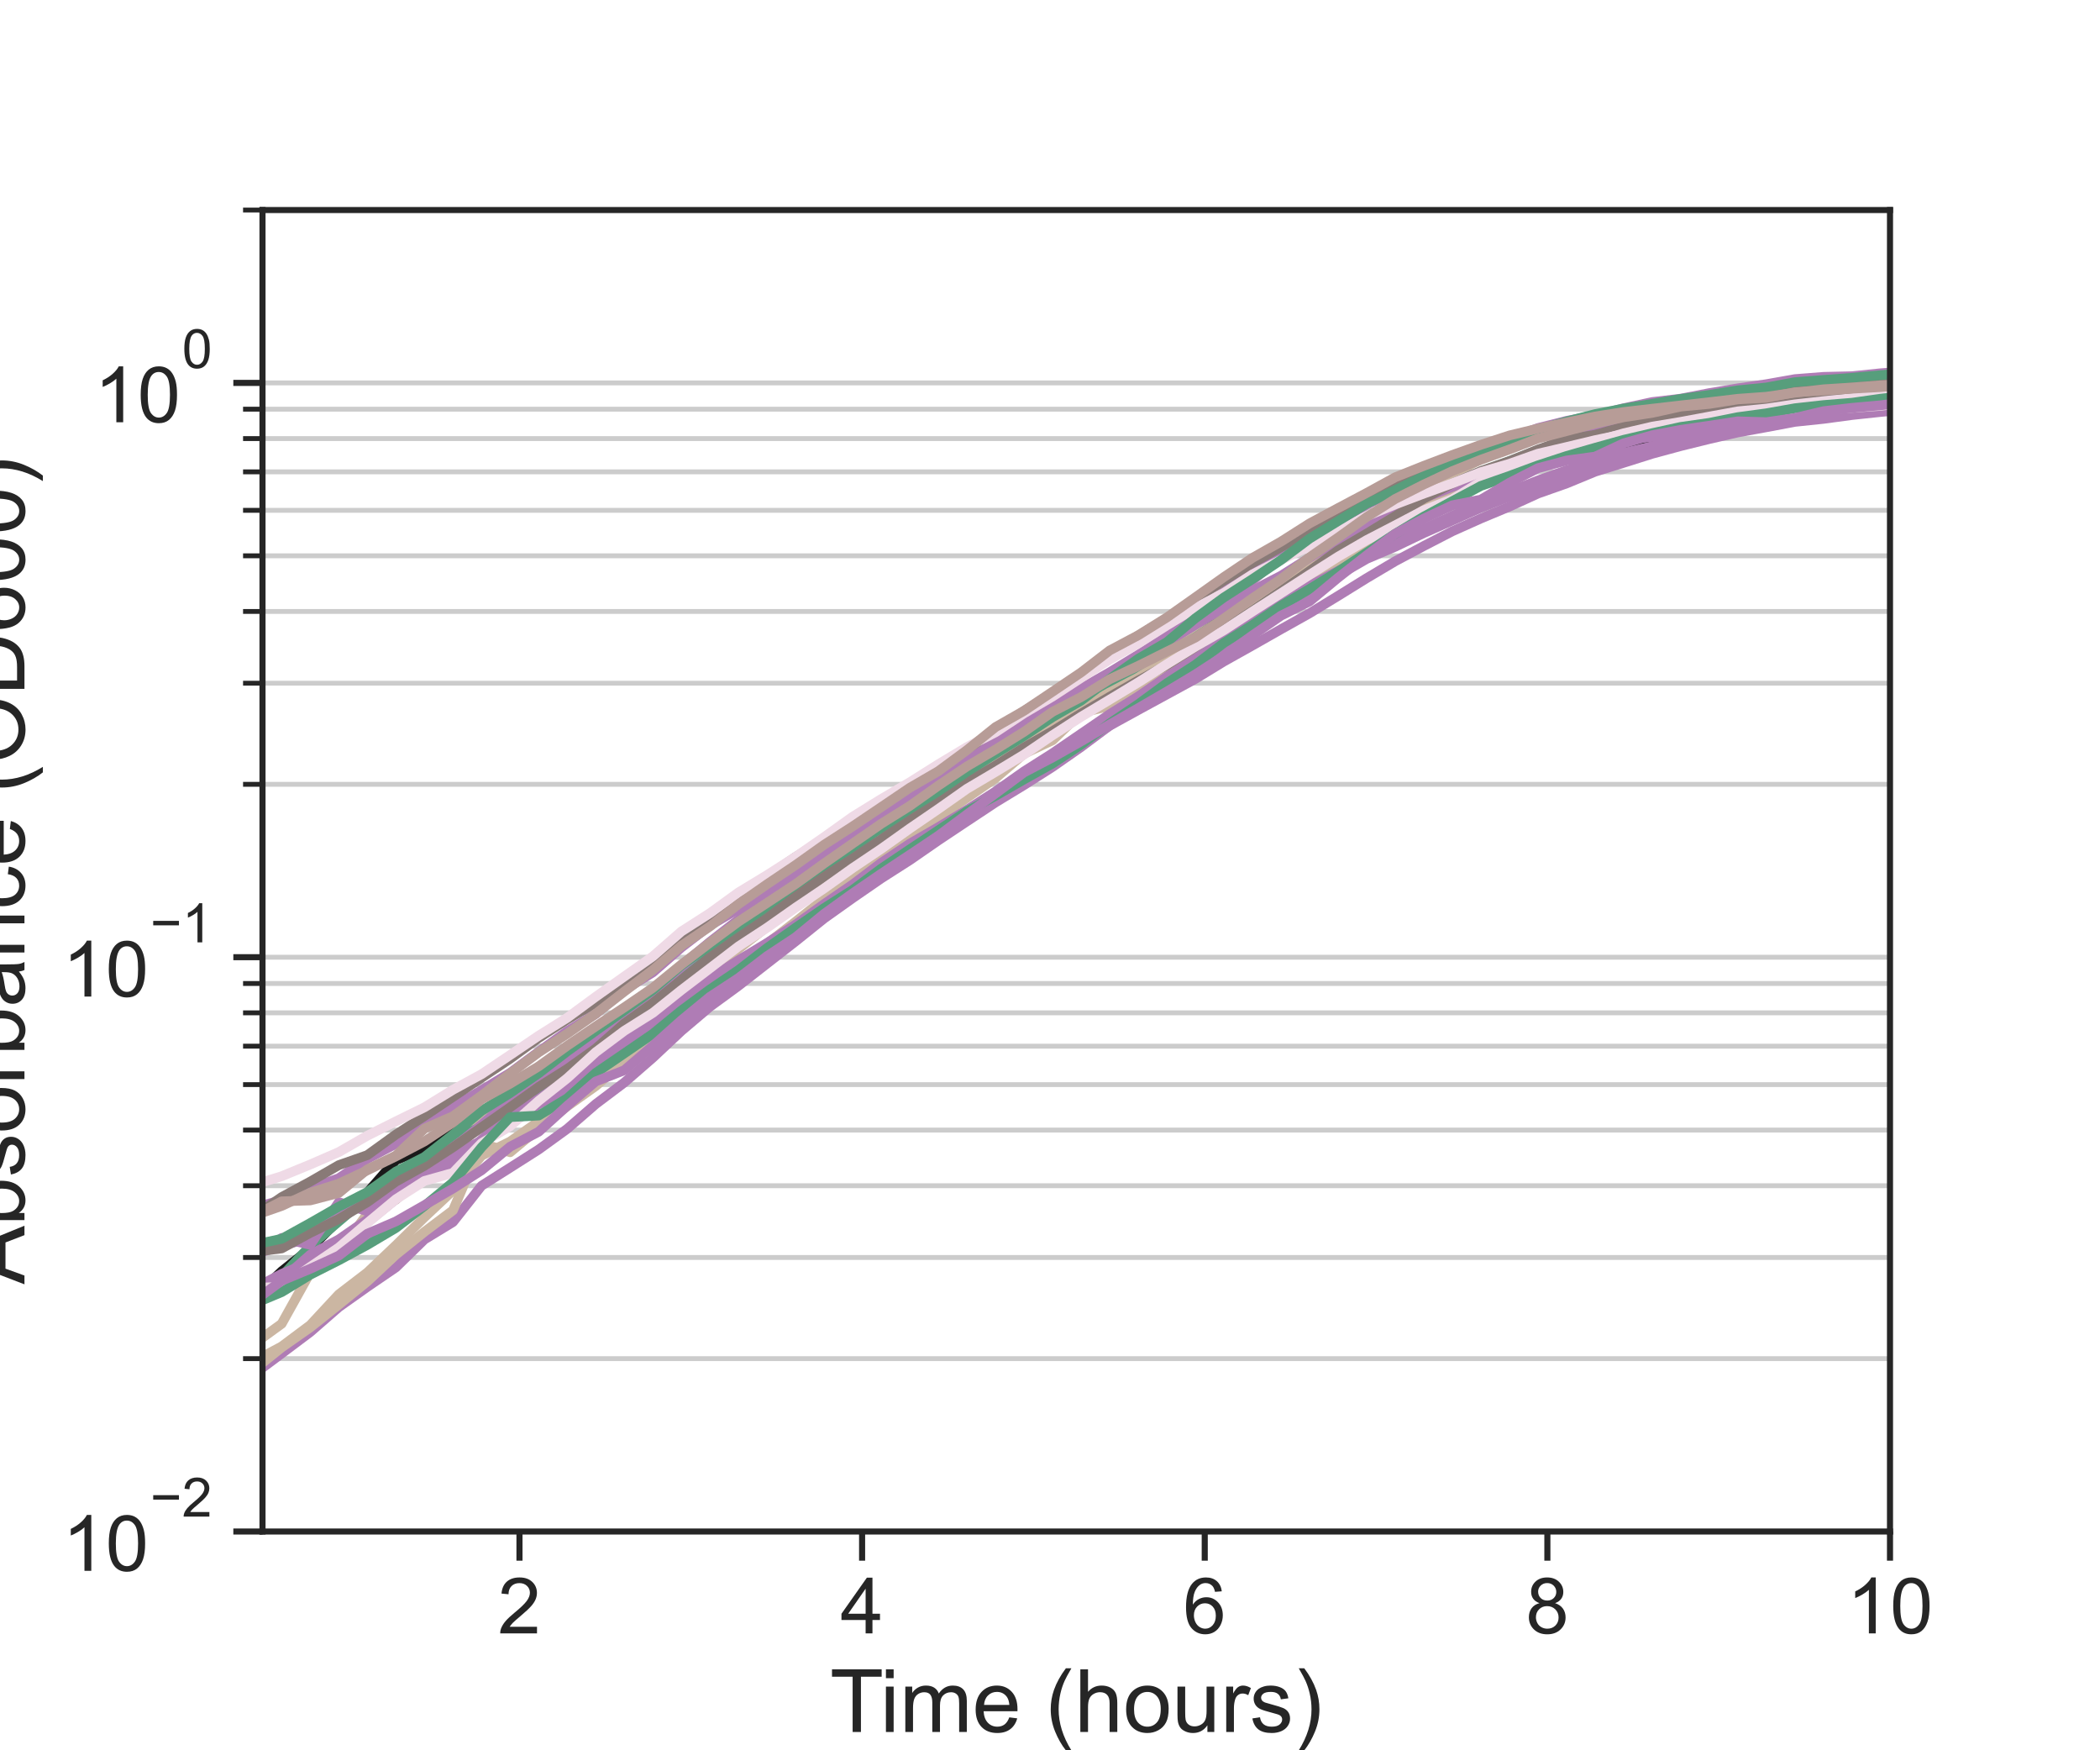 <?xml version="1.0" encoding="utf-8" standalone="no"?>
<!DOCTYPE svg PUBLIC "-//W3C//DTD SVG 1.1//EN"
  "http://www.w3.org/Graphics/SVG/1.1/DTD/svg11.dtd">
<!-- Created with matplotlib (https://matplotlib.org/) -->
<svg height="360pt" version="1.1" viewBox="0 0 432 360" width="432pt" xmlns="http://www.w3.org/2000/svg" xmlns:xlink="http://www.w3.org/1999/xlink">
 <defs>
  <style type="text/css">*{stroke-linecap:butt;stroke-linejoin:round;}</style>
 </defs>
 <g id="figure_1">
  <g id="patch_1">
   <path d="M 0 360 
L 432 360 
L 432 0 
L 0 0 
z
" style="fill:#ffffff;"/>
  </g>
  <g id="axes_1">
   <g id="patch_2">
    <path d="M 54 315 
L 388.8 315 
L 388.8 43.2 
L 54 43.2 
z
" style="fill:#ffffff;"/>
   </g>
   <g id="matplotlib.axis_1">
    <g id="xtick_1">
     <g id="line2d_1">
      <defs>
       <path d="M 0 0 
L 0 6 
" id="mc24ef5f3f5" style="stroke:#262626;stroke-width:1.25;"/>
      </defs>
      <g>
       <use style="fill:#262626;stroke:#262626;stroke-width:1.25;" x="106.863" xlink:href="#mc24ef5f3f5" y="315"/>
      </g>
     </g>
     <g id="text_1">
      <!-- 2 -->
      <g style="fill:#262626;" transform="translate(102.414 335.952)scale(0.16 -0.16)">
       <defs>
        <path d="M 50.344 8.453 
L 50.344 0 
L 3.031 0 
Q 2.938 3.172 4.047 6.109 
Q 5.859 10.938 9.828 15.625 
Q 13.812 20.312 21.344 26.469 
Q 33.016 36.031 37.109 41.625 
Q 41.219 47.219 41.219 52.203 
Q 41.219 57.422 37.469 61 
Q 33.734 64.594 27.734 64.594 
Q 21.391 64.594 17.578 60.781 
Q 13.766 56.984 13.719 50.25 
L 4.688 51.172 
Q 5.609 61.281 11.656 66.578 
Q 17.719 71.875 27.938 71.875 
Q 38.234 71.875 44.234 66.156 
Q 50.25 60.453 50.25 52 
Q 50.25 47.703 48.484 43.547 
Q 46.734 39.406 42.656 34.812 
Q 38.578 30.219 29.109 22.219 
Q 21.188 15.578 18.938 13.203 
Q 16.703 10.844 15.234 8.453 
z
" id="ArialMT-50"/>
       </defs>
       <use xlink:href="#ArialMT-50"/>
      </g>
     </g>
    </g>
    <g id="xtick_2">
     <g id="line2d_2">
      <g>
       <use style="fill:#262626;stroke:#262626;stroke-width:1.25;" x="177.347" xlink:href="#mc24ef5f3f5" y="315"/>
      </g>
     </g>
     <g id="text_2">
      <!-- 4 -->
      <g style="fill:#262626;" transform="translate(172.899 335.952)scale(0.16 -0.16)">
       <defs>
        <path d="M 32.328 0 
L 32.328 17.141 
L 1.266 17.141 
L 1.266 25.203 
L 33.938 71.578 
L 41.109 71.578 
L 41.109 25.203 
L 50.781 25.203 
L 50.781 17.141 
L 41.109 17.141 
L 41.109 0 
z
M 32.328 25.203 
L 32.328 57.469 
L 9.906 25.203 
z
" id="ArialMT-52"/>
       </defs>
       <use xlink:href="#ArialMT-52"/>
      </g>
     </g>
    </g>
    <g id="xtick_3">
     <g id="line2d_3">
      <g>
       <use style="fill:#262626;stroke:#262626;stroke-width:1.25;" x="247.832" xlink:href="#mc24ef5f3f5" y="315"/>
      </g>
     </g>
     <g id="text_3">
      <!-- 6 -->
      <g style="fill:#262626;" transform="translate(243.383 335.952)scale(0.16 -0.16)">
       <defs>
        <path d="M 49.75 54.047 
L 41.016 53.375 
Q 39.844 58.547 37.703 60.891 
Q 34.125 64.656 28.906 64.656 
Q 24.703 64.656 21.531 62.312 
Q 17.391 59.281 14.984 53.469 
Q 12.594 47.656 12.5 36.922 
Q 15.672 41.75 20.266 44.094 
Q 24.859 46.438 29.891 46.438 
Q 38.672 46.438 44.844 39.969 
Q 51.031 33.5 51.031 23.25 
Q 51.031 16.5 48.125 10.719 
Q 45.219 4.938 40.141 1.859 
Q 35.062 -1.219 28.609 -1.219 
Q 17.625 -1.219 10.688 6.859 
Q 3.766 14.938 3.766 33.5 
Q 3.766 54.25 11.422 63.672 
Q 18.109 71.875 29.438 71.875 
Q 37.891 71.875 43.281 67.141 
Q 48.688 62.406 49.75 54.047 
z
M 13.875 23.188 
Q 13.875 18.656 15.797 14.5 
Q 17.719 10.359 21.188 8.172 
Q 24.656 6 28.469 6 
Q 34.031 6 38.031 10.484 
Q 42.047 14.984 42.047 22.703 
Q 42.047 30.125 38.078 34.391 
Q 34.125 38.672 28.125 38.672 
Q 22.172 38.672 18.016 34.391 
Q 13.875 30.125 13.875 23.188 
z
" id="ArialMT-54"/>
       </defs>
       <use xlink:href="#ArialMT-54"/>
      </g>
     </g>
    </g>
    <g id="xtick_4">
     <g id="line2d_4">
      <g>
       <use style="fill:#262626;stroke:#262626;stroke-width:1.25;" x="318.316" xlink:href="#mc24ef5f3f5" y="315"/>
      </g>
     </g>
     <g id="text_4">
      <!-- 8 -->
      <g style="fill:#262626;" transform="translate(313.867 335.952)scale(0.16 -0.16)">
       <defs>
        <path d="M 17.672 38.812 
Q 12.203 40.828 9.562 44.531 
Q 6.938 48.25 6.938 53.422 
Q 6.938 61.234 12.547 66.547 
Q 18.172 71.875 27.484 71.875 
Q 36.859 71.875 42.578 66.422 
Q 48.297 60.984 48.297 53.172 
Q 48.297 48.188 45.672 44.5 
Q 43.062 40.828 37.75 38.812 
Q 44.344 36.672 47.781 31.875 
Q 51.219 27.094 51.219 20.453 
Q 51.219 11.281 44.719 5.031 
Q 38.234 -1.219 27.641 -1.219 
Q 17.047 -1.219 10.547 5.047 
Q 4.047 11.328 4.047 20.703 
Q 4.047 27.688 7.594 32.391 
Q 11.141 37.109 17.672 38.812 
z
M 15.922 53.719 
Q 15.922 48.641 19.188 45.406 
Q 22.469 42.188 27.688 42.188 
Q 32.766 42.188 36.016 45.375 
Q 39.266 48.578 39.266 53.219 
Q 39.266 58.062 35.906 61.359 
Q 32.562 64.656 27.594 64.656 
Q 22.562 64.656 19.234 61.422 
Q 15.922 58.203 15.922 53.719 
z
M 13.094 20.656 
Q 13.094 16.891 14.875 13.375 
Q 16.656 9.859 20.172 7.922 
Q 23.688 6 27.734 6 
Q 34.031 6 38.125 10.047 
Q 42.234 14.109 42.234 20.359 
Q 42.234 26.703 38.016 30.859 
Q 33.797 35.016 27.438 35.016 
Q 21.234 35.016 17.156 30.906 
Q 13.094 26.812 13.094 20.656 
z
" id="ArialMT-56"/>
       </defs>
       <use xlink:href="#ArialMT-56"/>
      </g>
     </g>
    </g>
    <g id="xtick_5">
     <g id="line2d_5">
      <g>
       <use style="fill:#262626;stroke:#262626;stroke-width:1.25;" x="388.8" xlink:href="#mc24ef5f3f5" y="315"/>
      </g>
     </g>
     <g id="text_5">
      <!-- 10 -->
      <g style="fill:#262626;" transform="translate(379.902 335.952)scale(0.16 -0.16)">
       <defs>
        <path d="M 37.25 0 
L 28.469 0 
L 28.469 56 
Q 25.297 52.984 20.141 49.953 
Q 14.984 46.922 10.891 45.406 
L 10.891 53.906 
Q 18.266 57.375 23.781 62.297 
Q 29.297 67.234 31.594 71.875 
L 37.25 71.875 
z
" id="ArialMT-49"/>
        <path d="M 4.156 35.297 
Q 4.156 48 6.766 55.734 
Q 9.375 63.484 14.516 67.672 
Q 19.672 71.875 27.484 71.875 
Q 33.25 71.875 37.594 69.547 
Q 41.938 67.234 44.766 62.859 
Q 47.609 58.5 49.219 52.219 
Q 50.828 45.953 50.828 35.297 
Q 50.828 22.703 48.234 14.969 
Q 45.656 7.234 40.5 3 
Q 35.359 -1.219 27.484 -1.219 
Q 17.141 -1.219 11.234 6.203 
Q 4.156 15.141 4.156 35.297 
z
M 13.188 35.297 
Q 13.188 17.672 17.312 11.828 
Q 21.438 6 27.484 6 
Q 33.547 6 37.672 11.859 
Q 41.797 17.719 41.797 35.297 
Q 41.797 52.984 37.672 58.781 
Q 33.547 64.594 27.391 64.594 
Q 21.344 64.594 17.719 59.469 
Q 13.188 52.938 13.188 35.297 
z
" id="ArialMT-48"/>
       </defs>
       <use xlink:href="#ArialMT-49"/>
       <use x="55.615" xlink:href="#ArialMT-48"/>
      </g>
     </g>
    </g>
    <g id="text_6">
     <!-- Time (hours) -->
     <g style="fill:#262626;" transform="translate(170.734 356.236)scale(0.18 -0.18)">
      <defs>
       <path d="M 25.922 0 
L 25.922 63.141 
L 2.344 63.141 
L 2.344 71.578 
L 59.078 71.578 
L 59.078 63.141 
L 35.406 63.141 
L 35.406 0 
z
" id="ArialMT-84"/>
       <path d="M 6.641 61.469 
L 6.641 71.578 
L 15.438 71.578 
L 15.438 61.469 
z
M 6.641 0 
L 6.641 51.859 
L 15.438 51.859 
L 15.438 0 
z
" id="ArialMT-105"/>
       <path d="M 6.594 0 
L 6.594 51.859 
L 14.453 51.859 
L 14.453 44.578 
Q 16.891 48.391 20.938 50.703 
Q 25 53.031 30.172 53.031 
Q 35.938 53.031 39.625 50.641 
Q 43.312 48.25 44.828 43.953 
Q 50.984 53.031 60.844 53.031 
Q 68.562 53.031 72.703 48.75 
Q 76.859 44.484 76.859 35.594 
L 76.859 0 
L 68.109 0 
L 68.109 32.672 
Q 68.109 37.938 67.25 40.25 
Q 66.406 42.578 64.156 43.984 
Q 61.922 45.406 58.891 45.406 
Q 53.422 45.406 49.797 41.766 
Q 46.188 38.141 46.188 30.125 
L 46.188 0 
L 37.406 0 
L 37.406 33.688 
Q 37.406 39.547 35.25 42.469 
Q 33.109 45.406 28.219 45.406 
Q 24.516 45.406 21.359 43.453 
Q 18.219 41.5 16.797 37.734 
Q 15.375 33.984 15.375 26.906 
L 15.375 0 
z
" id="ArialMT-109"/>
       <path d="M 42.094 16.703 
L 51.172 15.578 
Q 49.031 7.625 43.219 3.219 
Q 37.406 -1.172 28.375 -1.172 
Q 17 -1.172 10.328 5.828 
Q 3.656 12.844 3.656 25.484 
Q 3.656 38.578 10.391 45.797 
Q 17.141 53.031 27.875 53.031 
Q 38.281 53.031 44.875 45.953 
Q 51.469 38.875 51.469 26.031 
Q 51.469 25.25 51.422 23.688 
L 12.75 23.688 
Q 13.234 15.141 17.578 10.594 
Q 21.922 6.062 28.422 6.062 
Q 33.25 6.062 36.672 8.594 
Q 40.094 11.141 42.094 16.703 
z
M 13.234 30.906 
L 42.188 30.906 
Q 41.609 37.453 38.875 40.719 
Q 34.672 45.797 27.984 45.797 
Q 21.922 45.797 17.797 41.75 
Q 13.672 37.703 13.234 30.906 
z
" id="ArialMT-101"/>
       <path id="ArialMT-32"/>
       <path d="M 23.391 -21.047 
Q 16.109 -11.859 11.078 0.438 
Q 6.062 12.75 6.062 25.922 
Q 6.062 37.547 9.812 48.188 
Q 14.203 60.547 23.391 72.797 
L 29.688 72.797 
Q 23.781 62.641 21.875 58.297 
Q 18.891 51.562 17.188 44.234 
Q 15.094 35.109 15.094 25.875 
Q 15.094 2.391 29.688 -21.047 
z
" id="ArialMT-40"/>
       <path d="M 6.594 0 
L 6.594 71.578 
L 15.375 71.578 
L 15.375 45.906 
Q 21.531 53.031 30.906 53.031 
Q 36.672 53.031 40.922 50.75 
Q 45.172 48.484 47 44.484 
Q 48.828 40.484 48.828 32.859 
L 48.828 0 
L 40.047 0 
L 40.047 32.859 
Q 40.047 39.453 37.188 42.453 
Q 34.328 45.453 29.109 45.453 
Q 25.203 45.453 21.75 43.422 
Q 18.312 41.406 16.844 37.938 
Q 15.375 34.469 15.375 28.375 
L 15.375 0 
z
" id="ArialMT-104"/>
       <path d="M 3.328 25.922 
Q 3.328 40.328 11.328 47.266 
Q 18.016 53.031 27.641 53.031 
Q 38.328 53.031 45.109 46.016 
Q 51.906 39.016 51.906 26.656 
Q 51.906 16.656 48.906 10.906 
Q 45.906 5.172 40.156 2 
Q 34.422 -1.172 27.641 -1.172 
Q 16.75 -1.172 10.031 5.812 
Q 3.328 12.797 3.328 25.922 
z
M 12.359 25.922 
Q 12.359 15.969 16.703 11.016 
Q 21.047 6.062 27.641 6.062 
Q 34.188 6.062 38.531 11.031 
Q 42.875 16.016 42.875 26.219 
Q 42.875 35.844 38.5 40.797 
Q 34.125 45.75 27.641 45.75 
Q 21.047 45.75 16.703 40.812 
Q 12.359 35.891 12.359 25.922 
z
" id="ArialMT-111"/>
       <path d="M 40.578 0 
L 40.578 7.625 
Q 34.516 -1.172 24.125 -1.172 
Q 19.531 -1.172 15.547 0.578 
Q 11.578 2.344 9.641 5 
Q 7.719 7.672 6.938 11.531 
Q 6.391 14.109 6.391 19.734 
L 6.391 51.859 
L 15.188 51.859 
L 15.188 23.094 
Q 15.188 16.219 15.719 13.812 
Q 16.547 10.359 19.234 8.375 
Q 21.922 6.391 25.875 6.391 
Q 29.828 6.391 33.297 8.422 
Q 36.766 10.453 38.203 13.938 
Q 39.656 17.438 39.656 24.078 
L 39.656 51.859 
L 48.438 51.859 
L 48.438 0 
z
" id="ArialMT-117"/>
       <path d="M 6.5 0 
L 6.5 51.859 
L 14.406 51.859 
L 14.406 44 
Q 17.438 49.516 20 51.266 
Q 22.562 53.031 25.641 53.031 
Q 30.078 53.031 34.672 50.203 
L 31.641 42.047 
Q 28.422 43.953 25.203 43.953 
Q 22.312 43.953 20.016 42.219 
Q 17.719 40.484 16.75 37.406 
Q 15.281 32.719 15.281 27.156 
L 15.281 0 
z
" id="ArialMT-114"/>
       <path d="M 3.078 15.484 
L 11.766 16.844 
Q 12.5 11.625 15.844 8.844 
Q 19.188 6.062 25.203 6.062 
Q 31.25 6.062 34.172 8.516 
Q 37.109 10.984 37.109 14.312 
Q 37.109 17.281 34.516 19 
Q 32.719 20.172 25.531 21.969 
Q 15.875 24.422 12.141 26.203 
Q 8.406 27.984 6.469 31.125 
Q 4.547 34.281 4.547 38.094 
Q 4.547 41.547 6.125 44.5 
Q 7.719 47.469 10.453 49.422 
Q 12.5 50.922 16.031 51.969 
Q 19.578 53.031 23.641 53.031 
Q 29.734 53.031 34.344 51.266 
Q 38.969 49.516 41.156 46.5 
Q 43.359 43.5 44.188 38.484 
L 35.594 37.312 
Q 35.016 41.312 32.203 43.547 
Q 29.391 45.797 24.266 45.797 
Q 18.219 45.797 15.625 43.797 
Q 13.031 41.797 13.031 39.109 
Q 13.031 37.406 14.109 36.031 
Q 15.188 34.625 17.484 33.688 
Q 18.797 33.203 25.25 31.453 
Q 34.578 28.953 38.25 27.359 
Q 41.938 25.781 44.031 22.75 
Q 46.141 19.734 46.141 15.234 
Q 46.141 10.844 43.578 6.953 
Q 41.016 3.078 36.172 0.953 
Q 31.344 -1.172 25.25 -1.172 
Q 15.141 -1.172 9.844 3.031 
Q 4.547 7.234 3.078 15.484 
z
" id="ArialMT-115"/>
       <path d="M 12.359 -21.047 
L 6.062 -21.047 
Q 20.656 2.391 20.656 25.875 
Q 20.656 35.062 18.562 44.094 
Q 16.891 51.422 13.922 58.156 
Q 12.016 62.547 6.062 72.797 
L 12.359 72.797 
Q 21.531 60.547 25.922 48.188 
Q 29.688 37.547 29.688 25.922 
Q 29.688 12.75 24.625 0.438 
Q 19.578 -11.859 12.359 -21.047 
z
" id="ArialMT-41"/>
      </defs>
      <use xlink:href="#ArialMT-84"/>
      <use x="57.334" xlink:href="#ArialMT-105"/>
      <use x="79.551" xlink:href="#ArialMT-109"/>
      <use x="162.852" xlink:href="#ArialMT-101"/>
      <use x="218.467" xlink:href="#ArialMT-32"/>
      <use x="246.25" xlink:href="#ArialMT-40"/>
      <use x="279.551" xlink:href="#ArialMT-104"/>
      <use x="335.166" xlink:href="#ArialMT-111"/>
      <use x="390.781" xlink:href="#ArialMT-117"/>
      <use x="446.396" xlink:href="#ArialMT-114"/>
      <use x="479.697" xlink:href="#ArialMT-115"/>
      <use x="529.697" xlink:href="#ArialMT-41"/>
     </g>
    </g>
   </g>
   <g id="matplotlib.axis_2">
    <g id="ytick_1">
     <g id="line2d_6">
      <path clip-path="url(#pd090b765a4)" d="M 54 315 
L 388.8 315 
" style="fill:none;stroke:#cccccc;stroke-linecap:round;"/>
     </g>
     <g id="line2d_7">
      <defs>
       <path d="M 0 0 
L -6 0 
" id="mb531d6de2e" style="stroke:#262626;stroke-width:1.25;"/>
      </defs>
      <g>
       <use style="fill:#262626;stroke:#262626;stroke-width:1.25;" x="54" xlink:href="#mb531d6de2e" y="315"/>
      </g>
     </g>
     <g id="text_7">
      <!-- $\mathdefault{10^{-2}}$ -->
      <g style="fill:#262626;" transform="translate(12.82 323.25)scale(0.16 -0.16)">
       <defs>
        <path d="M 52.828 31.203 
L 5.562 31.203 
L 5.562 39.406 
L 52.828 39.406 
z
" id="ArialMT-8722"/>
       </defs>
       <use transform="translate(0 0.994)" xlink:href="#ArialMT-49"/>
       <use transform="translate(55.615 0.994)" xlink:href="#ArialMT-48"/>
       <use transform="translate(112.973 70.688)scale(0.7)" xlink:href="#ArialMT-8722"/>
       <use transform="translate(153.852 70.688)scale(0.7)" xlink:href="#ArialMT-50"/>
      </g>
     </g>
    </g>
    <g id="ytick_2">
     <g id="line2d_8">
      <path clip-path="url(#pd090b765a4)" d="M 54 196.879 
L 388.8 196.879 
" style="fill:none;stroke:#cccccc;stroke-linecap:round;"/>
     </g>
     <g id="line2d_9">
      <g>
       <use style="fill:#262626;stroke:#262626;stroke-width:1.25;" x="54" xlink:href="#mb531d6de2e" y="196.879"/>
      </g>
     </g>
     <g id="text_8">
      <!-- $\mathdefault{10^{-1}}$ -->
      <g style="fill:#262626;" transform="translate(12.82 205.129)scale(0.16 -0.16)">
       <use transform="translate(0 0.994)" xlink:href="#ArialMT-49"/>
       <use transform="translate(55.615 0.994)" xlink:href="#ArialMT-48"/>
       <use transform="translate(112.973 70.688)scale(0.7)" xlink:href="#ArialMT-8722"/>
       <use transform="translate(153.852 70.688)scale(0.7)" xlink:href="#ArialMT-49"/>
      </g>
     </g>
    </g>
    <g id="ytick_3">
     <g id="line2d_10">
      <path clip-path="url(#pd090b765a4)" d="M 54 78.758 
L 388.8 78.758 
" style="fill:none;stroke:#cccccc;stroke-linecap:round;"/>
     </g>
     <g id="line2d_11">
      <g>
       <use style="fill:#262626;stroke:#262626;stroke-width:1.25;" x="54" xlink:href="#mb531d6de2e" y="78.758"/>
      </g>
     </g>
     <g id="text_9">
      <!-- $\mathdefault{10^{0}}$ -->
      <g style="fill:#262626;" transform="translate(19.38 87.008)scale(0.16 -0.16)">
       <use transform="translate(0 0.994)" xlink:href="#ArialMT-49"/>
       <use transform="translate(55.615 0.994)" xlink:href="#ArialMT-48"/>
       <use transform="translate(112.973 70.688)scale(0.7)" xlink:href="#ArialMT-48"/>
      </g>
     </g>
    </g>
    <g id="ytick_4">
     <g id="line2d_12">
      <path clip-path="url(#pd090b765a4)" d="M 54 279.442 
L 388.8 279.442 
" style="fill:none;stroke:#cccccc;stroke-linecap:round;"/>
     </g>
     <g id="line2d_13">
      <defs>
       <path d="M 0 0 
L -4 0 
" id="mb7b203a68f" style="stroke:#262626;"/>
      </defs>
      <g>
       <use style="fill:#262626;stroke:#262626;" x="54" xlink:href="#mb7b203a68f" y="279.442"/>
      </g>
     </g>
    </g>
    <g id="ytick_5">
     <g id="line2d_14">
      <path clip-path="url(#pd090b765a4)" d="M 54 258.642 
L 388.8 258.642 
" style="fill:none;stroke:#cccccc;stroke-linecap:round;"/>
     </g>
     <g id="line2d_15">
      <g>
       <use style="fill:#262626;stroke:#262626;" x="54" xlink:href="#mb7b203a68f" y="258.642"/>
      </g>
     </g>
    </g>
    <g id="ytick_6">
     <g id="line2d_16">
      <path clip-path="url(#pd090b765a4)" d="M 54 243.884 
L 388.8 243.884 
" style="fill:none;stroke:#cccccc;stroke-linecap:round;"/>
     </g>
     <g id="line2d_17">
      <g>
       <use style="fill:#262626;stroke:#262626;" x="54" xlink:href="#mb7b203a68f" y="243.884"/>
      </g>
     </g>
    </g>
    <g id="ytick_7">
     <g id="line2d_18">
      <path clip-path="url(#pd090b765a4)" d="M 54 232.437 
L 388.8 232.437 
" style="fill:none;stroke:#cccccc;stroke-linecap:round;"/>
     </g>
     <g id="line2d_19">
      <g>
       <use style="fill:#262626;stroke:#262626;" x="54" xlink:href="#mb7b203a68f" y="232.437"/>
      </g>
     </g>
    </g>
    <g id="ytick_8">
     <g id="line2d_20">
      <path clip-path="url(#pd090b765a4)" d="M 54 223.084 
L 388.8 223.084 
" style="fill:none;stroke:#cccccc;stroke-linecap:round;"/>
     </g>
     <g id="line2d_21">
      <g>
       <use style="fill:#262626;stroke:#262626;" x="54" xlink:href="#mb7b203a68f" y="223.084"/>
      </g>
     </g>
    </g>
    <g id="ytick_9">
     <g id="line2d_22">
      <path clip-path="url(#pd090b765a4)" d="M 54 215.176 
L 388.8 215.176 
" style="fill:none;stroke:#cccccc;stroke-linecap:round;"/>
     </g>
     <g id="line2d_23">
      <g>
       <use style="fill:#262626;stroke:#262626;" x="54" xlink:href="#mb7b203a68f" y="215.176"/>
      </g>
     </g>
    </g>
    <g id="ytick_10">
     <g id="line2d_24">
      <path clip-path="url(#pd090b765a4)" d="M 54 208.326 
L 388.8 208.326 
" style="fill:none;stroke:#cccccc;stroke-linecap:round;"/>
     </g>
     <g id="line2d_25">
      <g>
       <use style="fill:#262626;stroke:#262626;" x="54" xlink:href="#mb7b203a68f" y="208.326"/>
      </g>
     </g>
    </g>
    <g id="ytick_11">
     <g id="line2d_26">
      <path clip-path="url(#pd090b765a4)" d="M 54 202.284 
L 388.8 202.284 
" style="fill:none;stroke:#cccccc;stroke-linecap:round;"/>
     </g>
     <g id="line2d_27">
      <g>
       <use style="fill:#262626;stroke:#262626;" x="54" xlink:href="#mb7b203a68f" y="202.284"/>
      </g>
     </g>
    </g>
    <g id="ytick_12">
     <g id="line2d_28">
      <path clip-path="url(#pd090b765a4)" d="M 54 161.321 
L 388.8 161.321 
" style="fill:none;stroke:#cccccc;stroke-linecap:round;"/>
     </g>
     <g id="line2d_29">
      <g>
       <use style="fill:#262626;stroke:#262626;" x="54" xlink:href="#mb7b203a68f" y="161.321"/>
      </g>
     </g>
    </g>
    <g id="ytick_13">
     <g id="line2d_30">
      <path clip-path="url(#pd090b765a4)" d="M 54 140.521 
L 388.8 140.521 
" style="fill:none;stroke:#cccccc;stroke-linecap:round;"/>
     </g>
     <g id="line2d_31">
      <g>
       <use style="fill:#262626;stroke:#262626;" x="54" xlink:href="#mb7b203a68f" y="140.521"/>
      </g>
     </g>
    </g>
    <g id="ytick_14">
     <g id="line2d_32">
      <path clip-path="url(#pd090b765a4)" d="M 54 125.763 
L 388.8 125.763 
" style="fill:none;stroke:#cccccc;stroke-linecap:round;"/>
     </g>
     <g id="line2d_33">
      <g>
       <use style="fill:#262626;stroke:#262626;" x="54" xlink:href="#mb7b203a68f" y="125.763"/>
      </g>
     </g>
    </g>
    <g id="ytick_15">
     <g id="line2d_34">
      <path clip-path="url(#pd090b765a4)" d="M 54 114.316 
L 388.8 114.316 
" style="fill:none;stroke:#cccccc;stroke-linecap:round;"/>
     </g>
     <g id="line2d_35">
      <g>
       <use style="fill:#262626;stroke:#262626;" x="54" xlink:href="#mb7b203a68f" y="114.316"/>
      </g>
     </g>
    </g>
    <g id="ytick_16">
     <g id="line2d_36">
      <path clip-path="url(#pd090b765a4)" d="M 54 104.963 
L 388.8 104.963 
" style="fill:none;stroke:#cccccc;stroke-linecap:round;"/>
     </g>
     <g id="line2d_37">
      <g>
       <use style="fill:#262626;stroke:#262626;" x="54" xlink:href="#mb7b203a68f" y="104.963"/>
      </g>
     </g>
    </g>
    <g id="ytick_17">
     <g id="line2d_38">
      <path clip-path="url(#pd090b765a4)" d="M 54 97.055 
L 388.8 97.055 
" style="fill:none;stroke:#cccccc;stroke-linecap:round;"/>
     </g>
     <g id="line2d_39">
      <g>
       <use style="fill:#262626;stroke:#262626;" x="54" xlink:href="#mb7b203a68f" y="97.055"/>
      </g>
     </g>
    </g>
    <g id="ytick_18">
     <g id="line2d_40">
      <path clip-path="url(#pd090b765a4)" d="M 54 90.205 
L 388.8 90.205 
" style="fill:none;stroke:#cccccc;stroke-linecap:round;"/>
     </g>
     <g id="line2d_41">
      <g>
       <use style="fill:#262626;stroke:#262626;" x="54" xlink:href="#mb7b203a68f" y="90.205"/>
      </g>
     </g>
    </g>
    <g id="ytick_19">
     <g id="line2d_42">
      <path clip-path="url(#pd090b765a4)" d="M 54 84.163 
L 388.8 84.163 
" style="fill:none;stroke:#cccccc;stroke-linecap:round;"/>
     </g>
     <g id="line2d_43">
      <g>
       <use style="fill:#262626;stroke:#262626;" x="54" xlink:href="#mb7b203a68f" y="84.163"/>
      </g>
     </g>
    </g>
    <g id="ytick_20">
     <g id="line2d_44">
      <path clip-path="url(#pd090b765a4)" d="M 54 43.2 
L 388.8 43.2 
" style="fill:none;stroke:#cccccc;stroke-linecap:round;"/>
     </g>
     <g id="line2d_45">
      <g>
       <use style="fill:#262626;stroke:#262626;" x="54" xlink:href="#mb7b203a68f" y="43.2"/>
      </g>
     </g>
    </g>
    <g id="text_10">
     <!-- Absorbance (OD600) -->
     <g style="fill:#262626;" transform="translate(5.032 264.137)rotate(-90)scale(0.18 -0.18)">
      <defs>
       <path d="M -0.141 0 
L 27.344 71.578 
L 37.547 71.578 
L 66.844 0 
L 56.062 0 
L 47.703 21.688 
L 17.781 21.688 
L 9.906 0 
z
M 20.516 29.391 
L 44.781 29.391 
L 37.312 49.219 
Q 33.891 58.25 32.234 64.062 
Q 30.859 57.172 28.375 50.391 
z
" id="ArialMT-65"/>
       <path d="M 14.703 0 
L 6.547 0 
L 6.547 71.578 
L 15.328 71.578 
L 15.328 46.047 
Q 20.906 53.031 29.547 53.031 
Q 34.328 53.031 38.594 51.094 
Q 42.875 49.172 45.625 45.672 
Q 48.391 42.188 49.953 37.25 
Q 51.516 32.328 51.516 26.703 
Q 51.516 13.375 44.922 6.094 
Q 38.328 -1.172 29.109 -1.172 
Q 19.922 -1.172 14.703 6.5 
z
M 14.594 26.312 
Q 14.594 17 17.141 12.844 
Q 21.297 6.062 28.375 6.062 
Q 34.125 6.062 38.328 11.062 
Q 42.531 16.062 42.531 25.984 
Q 42.531 36.141 38.5 40.969 
Q 34.469 45.797 28.766 45.797 
Q 23 45.797 18.797 40.797 
Q 14.594 35.797 14.594 26.312 
z
" id="ArialMT-98"/>
       <path d="M 40.438 6.391 
Q 35.547 2.25 31.031 0.531 
Q 26.516 -1.172 21.344 -1.172 
Q 12.797 -1.172 8.203 3 
Q 3.609 7.172 3.609 13.672 
Q 3.609 17.484 5.344 20.625 
Q 7.078 23.781 9.891 25.688 
Q 12.703 27.594 16.219 28.562 
Q 18.797 29.25 24.031 29.891 
Q 34.672 31.156 39.703 32.906 
Q 39.75 34.719 39.75 35.203 
Q 39.75 40.578 37.25 42.781 
Q 33.891 45.75 27.25 45.75 
Q 21.047 45.75 18.094 43.578 
Q 15.141 41.406 13.719 35.891 
L 5.125 37.062 
Q 6.297 42.578 8.984 45.969 
Q 11.672 49.359 16.75 51.188 
Q 21.828 53.031 28.516 53.031 
Q 35.156 53.031 39.297 51.469 
Q 43.453 49.906 45.406 47.531 
Q 47.359 45.172 48.141 41.547 
Q 48.578 39.312 48.578 33.453 
L 48.578 21.734 
Q 48.578 9.469 49.141 6.219 
Q 49.703 2.984 51.375 0 
L 42.188 0 
Q 40.828 2.734 40.438 6.391 
z
M 39.703 26.031 
Q 34.906 24.078 25.344 22.703 
Q 19.922 21.922 17.672 20.938 
Q 15.438 19.969 14.203 18.094 
Q 12.984 16.219 12.984 13.922 
Q 12.984 10.406 15.641 8.062 
Q 18.312 5.719 23.438 5.719 
Q 28.516 5.719 32.469 7.938 
Q 36.422 10.156 38.281 14.016 
Q 39.703 17 39.703 22.797 
z
" id="ArialMT-97"/>
       <path d="M 6.594 0 
L 6.594 51.859 
L 14.5 51.859 
L 14.5 44.484 
Q 20.219 53.031 31 53.031 
Q 35.688 53.031 39.625 51.344 
Q 43.562 49.656 45.516 46.922 
Q 47.469 44.188 48.25 40.438 
Q 48.734 37.984 48.734 31.891 
L 48.734 0 
L 39.938 0 
L 39.938 31.547 
Q 39.938 36.922 38.906 39.578 
Q 37.891 42.234 35.281 43.812 
Q 32.672 45.406 29.156 45.406 
Q 23.531 45.406 19.453 41.844 
Q 15.375 38.281 15.375 28.328 
L 15.375 0 
z
" id="ArialMT-110"/>
       <path d="M 40.438 19 
L 49.078 17.875 
Q 47.656 8.938 41.812 3.875 
Q 35.984 -1.172 27.484 -1.172 
Q 16.844 -1.172 10.375 5.781 
Q 3.906 12.75 3.906 25.734 
Q 3.906 34.125 6.688 40.422 
Q 9.469 46.734 15.156 49.875 
Q 20.844 53.031 27.547 53.031 
Q 35.984 53.031 41.359 48.75 
Q 46.734 44.484 48.25 36.625 
L 39.703 35.297 
Q 38.484 40.531 35.375 43.156 
Q 32.281 45.797 27.875 45.797 
Q 21.234 45.797 17.078 41.031 
Q 12.938 36.281 12.938 25.984 
Q 12.938 15.531 16.938 10.797 
Q 20.953 6.062 27.391 6.062 
Q 32.562 6.062 36.031 9.234 
Q 39.5 12.406 40.438 19 
z
" id="ArialMT-99"/>
       <path d="M 4.828 34.859 
Q 4.828 52.688 14.391 62.766 
Q 23.969 72.859 39.109 72.859 
Q 49.031 72.859 56.984 68.109 
Q 64.938 63.375 69.109 54.906 
Q 73.297 46.438 73.297 35.688 
Q 73.297 24.812 68.891 16.219 
Q 64.5 7.625 56.438 3.203 
Q 48.391 -1.219 39.062 -1.219 
Q 28.953 -1.219 20.984 3.656 
Q 13.031 8.547 8.922 16.984 
Q 4.828 25.438 4.828 34.859 
z
M 14.594 34.719 
Q 14.594 21.781 21.547 14.328 
Q 28.516 6.891 39.016 6.891 
Q 49.703 6.891 56.609 14.406 
Q 63.531 21.922 63.531 35.75 
Q 63.531 44.484 60.578 51 
Q 57.625 57.516 51.922 61.109 
Q 46.234 64.703 39.156 64.703 
Q 29.109 64.703 21.844 57.781 
Q 14.594 50.875 14.594 34.719 
z
" id="ArialMT-79"/>
       <path d="M 7.719 0 
L 7.719 71.578 
L 32.375 71.578 
Q 40.719 71.578 45.125 70.562 
Q 51.266 69.141 55.609 65.438 
Q 61.281 60.641 64.078 53.188 
Q 66.891 45.75 66.891 36.188 
Q 66.891 28.031 64.984 21.734 
Q 63.094 15.438 60.109 11.297 
Q 57.125 7.172 53.578 4.797 
Q 50.047 2.438 45.047 1.219 
Q 40.047 0 33.547 0 
z
M 17.188 8.453 
L 32.469 8.453 
Q 39.547 8.453 43.578 9.766 
Q 47.609 11.078 50 13.484 
Q 53.375 16.844 55.25 22.531 
Q 57.125 28.219 57.125 36.328 
Q 57.125 47.562 53.438 53.594 
Q 49.75 59.625 44.484 61.672 
Q 40.672 63.141 32.234 63.141 
L 17.188 63.141 
z
" id="ArialMT-68"/>
      </defs>
      <use xlink:href="#ArialMT-65"/>
      <use x="66.699" xlink:href="#ArialMT-98"/>
      <use x="122.314" xlink:href="#ArialMT-115"/>
      <use x="172.314" xlink:href="#ArialMT-111"/>
      <use x="227.93" xlink:href="#ArialMT-114"/>
      <use x="261.23" xlink:href="#ArialMT-98"/>
      <use x="316.846" xlink:href="#ArialMT-97"/>
      <use x="372.461" xlink:href="#ArialMT-110"/>
      <use x="428.076" xlink:href="#ArialMT-99"/>
      <use x="478.076" xlink:href="#ArialMT-101"/>
      <use x="533.691" xlink:href="#ArialMT-32"/>
      <use x="561.475" xlink:href="#ArialMT-40"/>
      <use x="594.775" xlink:href="#ArialMT-79"/>
      <use x="672.559" xlink:href="#ArialMT-68"/>
      <use x="744.775" xlink:href="#ArialMT-54"/>
      <use x="800.391" xlink:href="#ArialMT-48"/>
      <use x="856.006" xlink:href="#ArialMT-48"/>
      <use x="911.621" xlink:href="#ArialMT-41"/>
     </g>
    </g>
   </g>
   <g id="line2d_46">
    <path clip-path="url(#pd090b765a4)" d="M 40.324 271.744 
L 46.198 269.181 
L 52.071 267.027 
L 57.945 261.488 
L 63.819 256.802 
L 69.693 250.874 
L 75.566 245.308 
L 81.44 238.608 
L 87.314 236.239 
L 93.187 232.977 
L 99.061 229.402 
L 104.935 226.146 
L 110.808 221.956 
L 116.682 218.343 
L 122.556 212.623 
L 128.429 208.94 
L 134.303 204.135 
L 140.177 199.742 
L 146.05 195.102 
L 151.924 190.978 
L 157.798 186.558 
L 163.671 182.47 
L 169.545 178.054 
L 175.419 174.036 
L 181.293 169.716 
L 187.166 165.652 
L 193.04 161.689 
L 198.914 157.668 
L 204.787 154.013 
L 210.661 150.444 
L 216.535 147.032 
L 222.408 143.574 
L 228.282 140.277 
L 234.156 136.822 
L 240.029 133.429 
L 245.903 130.027 
L 251.777 126.619 
L 257.65 123.034 
L 263.524 119.58 
L 269.398 116.202 
L 275.271 113.204 
L 281.145 110.12 
L 287.019 107.184 
L 292.893 104.61 
L 298.766 102.209 
L 304.64 99.753 
L 310.514 97.606 
L 316.387 95.607 
L 322.261 93.948 
L 328.135 92.679 
L 334.008 91.401 
L 339.882 90.187 
L 345.756 89.3 
L 351.629 88.449 
L 357.503 87.441 
L 363.377 86.788 
L 369.25 85.84 
L 375.124 85.083 
L 380.998 84.421 
L 386.871 83.457 
L 392.745 82.871 
L 398.619 82.381 
L 404.493 81.896 
L 410.366 81.433 
L 416.24 80.954 
L 422.114 80.538 
L 427.987 80.26 
L 433 80.052 
" style="fill:none;stroke:#1a1a1a;stroke-linecap:round;stroke-width:2;"/>
   </g>
   <g id="line2d_47">
    <path clip-path="url(#pd090b765a4)" d="M 40.324 285.806 
L 46.198 278.384 
L 52.071 276.534 
L 57.945 272.272 
L 63.819 261.725 
L 69.693 257.654 
L 75.566 249.646 
L 81.44 246.741 
L 87.314 241.585 
L 93.187 233.736 
L 99.061 229.529 
L 104.935 225.416 
L 110.808 224.971 
L 116.682 221.195 
L 122.556 215.791 
L 128.429 212.79 
L 134.303 208.273 
L 140.177 203.631 
L 146.05 198.397 
L 151.924 194.662 
L 157.798 190.008 
L 163.671 185.364 
L 169.545 181.042 
L 175.419 176.652 
L 181.293 172.422 
L 187.166 168.342 
L 193.04 163.975 
L 198.914 160.578 
L 204.787 156.607 
L 210.661 152.866 
L 216.535 149.178 
L 222.408 145.863 
L 228.282 141.747 
L 234.156 138.072 
L 240.029 134.593 
L 245.903 130.589 
L 251.777 127.447 
L 257.65 123.741 
L 263.524 120.026 
L 269.398 116.678 
L 275.271 113.008 
L 281.145 109.84 
L 287.019 106.99 
L 292.893 104.34 
L 298.766 101.759 
L 304.64 99.054 
L 310.514 96.97 
L 316.387 94.861 
L 322.261 92.938 
L 328.135 91.641 
L 334.008 90.205 
L 339.882 88.793 
L 345.756 87.768 
L 351.629 86.639 
L 357.503 85.559 
L 363.377 84.496 
L 369.25 83.376 
L 375.124 82.628 
L 380.998 82.201 
L 386.871 81.403 
L 392.745 80.785 
L 398.619 80.294 
L 404.493 79.733 
L 410.366 79.054 
L 416.24 78.515 
L 422.114 78.226 
L 427.987 77.792 
L 433 77.386 
" style="fill:none;stroke:#cbb6a2;stroke-linecap:round;stroke-width:2;"/>
   </g>
   <g id="line2d_48">
    <path clip-path="url(#pd090b765a4)" d="M 40.324 272.379 
L 46.198 270.395 
L 52.071 266.931 
L 57.945 262.531 
L 63.819 256.256 
L 69.693 251.225 
L 75.566 246.259 
L 81.44 243.701 
L 87.314 238.884 
L 93.187 234.277 
L 99.061 231.757 
L 104.935 227.503 
L 110.808 223.822 
L 116.682 218.753 
L 122.556 214.277 
L 128.429 209.531 
L 134.303 205.678 
L 140.177 199.691 
L 146.05 195.505 
L 151.924 191.79 
L 157.798 187.546 
L 163.671 183.364 
L 169.545 179.461 
L 175.419 175.351 
L 181.293 171.397 
L 187.166 167.327 
L 193.04 163.377 
L 198.914 159.544 
L 204.787 155.759 
L 210.661 152.039 
L 216.535 148.543 
L 222.408 144.931 
L 228.282 141.532 
L 234.156 138.119 
L 240.029 134.461 
L 245.903 131.114 
L 251.777 127.181 
L 257.65 123.569 
L 263.524 120.102 
L 269.398 116.349 
L 275.271 112.7 
L 281.145 109.139 
L 287.019 105.875 
L 292.893 102.9 
L 298.766 99.815 
L 304.64 96.968 
L 310.514 94.842 
L 316.387 92.57 
L 322.261 90.764 
L 328.135 89.36 
L 334.008 87.909 
L 339.882 86.464 
L 345.756 85.335 
L 351.629 84.342 
L 357.503 83.438 
L 363.377 82.794 
L 369.25 81.727 
L 375.124 81.171 
L 380.998 80.773 
L 386.871 79.847 
L 392.745 79.106 
L 398.619 78.653 
L 404.493 78.221 
L 410.366 77.728 
L 416.24 77.275 
L 422.114 76.986 
L 427.987 76.365 
L 433 76.13 
" style="fill:none;stroke:#579e7c;stroke-linecap:round;stroke-width:2;"/>
   </g>
   <g id="line2d_49">
    <path clip-path="url(#pd090b765a4)" d="M 40.324 288.285 
L 46.198 285.085 
L 52.071 282.753 
L 57.945 278.384 
L 63.819 273.973 
L 69.693 268.857 
L 75.566 264.684 
L 81.44 260.677 
L 87.314 254.932 
L 93.187 251.349 
L 99.061 243.884 
L 104.935 240.174 
L 110.808 236.436 
L 116.682 232.181 
L 122.556 227.083 
L 128.429 222.658 
L 134.303 217.551 
L 140.177 212.037 
L 146.05 207.059 
L 151.924 202.761 
L 157.798 198.178 
L 163.671 193.608 
L 169.545 188.898 
L 175.419 184.719 
L 181.293 180.667 
L 187.166 176.912 
L 193.04 172.848 
L 198.914 168.934 
L 204.787 165.044 
L 210.661 161.471 
L 216.535 157.73 
L 222.408 153.634 
L 228.282 149.245 
L 234.156 145.375 
L 240.029 141.008 
L 245.903 137.05 
L 251.777 132.809 
L 257.65 128.994 
L 263.524 125.72 
L 269.398 121.746 
L 275.271 118.343 
L 281.145 114.953 
L 287.019 112.452 
L 292.893 109.637 
L 298.766 107.042 
L 304.64 104.417 
L 310.514 102.149 
L 316.387 99.957 
L 322.261 97.762 
L 328.135 95.967 
L 334.008 94.268 
L 339.882 92.556 
L 345.756 91.04 
L 351.629 89.231 
L 357.503 87.86 
L 363.377 86.759 
L 369.25 85.569 
L 375.124 84.453 
L 380.998 83.549 
L 386.871 82.361 
L 392.745 81.538 
L 398.619 80.874 
L 404.493 80 
L 410.366 79.338 
L 416.24 78.438 
L 422.114 77.667 
L 427.987 77.109 
L 433 76.712 
" style="fill:none;stroke:#af7cb5;stroke-linecap:round;stroke-width:2;"/>
   </g>
   <g id="line2d_50">
    <path clip-path="url(#pd090b765a4)" d="M 40.324 287.779 
L 46.198 284.492 
L 52.071 280.087 
L 57.945 276.939 
L 63.819 272.552 
L 69.693 266.23 
L 75.566 261.725 
L 81.44 256.139 
L 87.314 250.369 
L 93.187 244.855 
L 99.061 237.7 
L 104.935 234.799 
L 110.808 230.672 
L 116.682 224.383 
L 122.556 220.075 
L 128.429 214.993 
L 134.303 210.37 
L 140.177 204.616 
L 146.05 199.713 
L 151.924 195.176 
L 157.798 190.609 
L 163.671 185.896 
L 169.545 181.247 
L 175.419 176.941 
L 181.293 172.648 
L 187.166 168.539 
L 193.04 164.359 
L 198.914 160.337 
L 204.787 156.083 
L 210.661 152.695 
L 216.535 148.984 
L 222.408 145.618 
L 228.282 142.415 
L 234.156 139.338 
L 240.029 135.67 
L 245.903 132.212 
L 251.777 128.513 
L 257.65 124.731 
L 263.524 120.323 
L 269.398 115.628 
L 275.271 112.021 
L 281.145 107.628 
L 287.019 104.431 
L 292.893 100.798 
L 298.766 97.432 
L 304.64 94.5 
L 310.514 92.191 
L 316.387 90.045 
L 322.261 88.355 
L 328.135 86.802 
L 334.008 85.119 
L 339.882 84.021 
L 345.756 83.112 
L 351.629 82.137 
L 357.503 80.979 
L 363.377 80.175 
L 369.25 79.345 
L 375.124 78.951 
L 380.998 78.611 
L 386.871 77.918 
L 392.745 77.504 
L 398.619 77.012 
L 404.493 76.316 
L 410.366 75.811 
L 416.24 75.018 
L 422.114 74.857 
L 427.987 74.431 
L 433 74.156 
" style="fill:none;stroke:#cbb6a2;stroke-linecap:round;stroke-width:2;"/>
   </g>
   <g id="line2d_51">
    <path clip-path="url(#pd090b765a4)" d="M 40.324 273.59 
L 46.198 269.381 
L 52.071 265.983 
L 57.945 263.261 
L 63.819 258.075 
L 69.693 254.932 
L 75.566 250.856 
L 81.44 245.956 
L 87.314 240.473 
L 93.187 236.16 
L 99.061 231.337 
L 104.935 226.319 
L 110.808 222.166 
L 116.682 217.807 
L 122.556 213.376 
L 128.429 208.917 
L 134.303 204.072 
L 140.177 198.929 
L 146.05 194.173 
L 151.924 190.008 
L 157.798 185.603 
L 163.671 181.452 
L 169.545 177.115 
L 175.419 173.009 
L 181.293 168.81 
L 187.166 164.677 
L 193.04 160.747 
L 198.914 156.841 
L 204.787 153.103 
L 210.661 149.584 
L 216.535 146.021 
L 222.408 142.645 
L 228.282 139.24 
L 234.156 135.425 
L 240.029 131.693 
L 245.903 127.879 
L 251.777 123.495 
L 257.65 119.352 
L 263.524 114.668 
L 269.398 110.941 
L 275.271 107.139 
L 281.145 103.808 
L 287.019 100.85 
L 292.893 97.812 
L 298.766 95.717 
L 304.64 93.653 
L 310.514 91.828 
L 316.387 90.045 
L 322.261 88.58 
L 328.135 87.499 
L 334.008 86.247 
L 339.882 85.064 
L 345.756 84.158 
L 351.629 83.324 
L 357.503 82.229 
L 363.377 81.43 
L 369.25 80.736 
L 375.124 80.087 
L 380.998 79.751 
L 386.871 78.831 
L 392.745 78.324 
L 398.619 77.839 
L 404.493 77.437 
L 410.366 76.684 
L 416.24 76.056 
L 422.114 75.753 
L 427.987 75.239 
L 433 75.005 
" style="fill:none;stroke:#af7cb5;stroke-linecap:round;stroke-width:2;"/>
   </g>
   <g id="line2d_52">
    <path clip-path="url(#pd090b765a4)" d="M 40.324 290.094 
L 46.198 285.085 
L 52.071 281.849 
L 57.945 277.143 
L 63.819 273.021 
L 69.693 268.338 
L 75.566 263.574 
L 81.44 258.075 
L 87.314 253.365 
L 93.187 248.934 
L 99.061 235.158 
L 104.935 236.994 
L 110.808 232.096 
L 116.682 227.548 
L 122.556 223.37 
L 128.429 218.324 
L 134.303 213.79 
L 140.177 208.219 
L 146.05 203.146 
L 151.924 198.442 
L 157.798 194.092 
L 163.671 189.561 
L 169.545 184.888 
L 175.419 180.511 
L 181.293 176.422 
L 187.166 172.21 
L 193.04 168.147 
L 198.914 164.11 
L 204.787 160.054 
L 210.661 155.032 
L 216.535 152.254 
L 222.408 146.611 
L 228.282 145.218 
L 234.156 142.054 
L 240.029 138.646 
L 245.903 135.283 
L 251.777 131.777 
L 257.65 128.159 
L 263.524 124.569 
L 269.398 119.911 
L 275.271 115.344 
L 281.145 111.375 
L 287.019 107.37 
L 292.893 104.129 
L 298.766 100.929 
L 304.64 97.88 
L 310.514 95.563 
L 316.387 93.699 
L 322.261 91.806 
L 328.135 90.2 
L 334.008 88.549 
L 339.882 87.186 
L 345.756 86.351 
L 351.629 85.257 
L 357.503 83.94 
L 363.377 82.841 
L 369.25 81.882 
L 375.124 81.407 
L 380.998 80.897 
L 386.871 80.276 
L 392.745 79.546 
L 398.619 79.058 
L 404.493 78.852 
L 410.366 78.176 
L 416.24 77.546 
L 422.114 77.068 
L 427.987 76.688 
L 433 76.284 
" style="fill:none;stroke:#cbb6a2;stroke-linecap:round;stroke-width:2;"/>
   </g>
   <g id="line2d_53">
    <path clip-path="url(#pd090b765a4)" d="M 40.324 273.921 
L 46.198 270.089 
L 52.071 265.094 
L 57.945 262.015 
L 63.819 259.583 
L 69.693 255.917 
L 75.566 251.405 
L 81.44 246.638 
L 87.314 241.381 
L 93.187 235.91 
L 99.061 231.788 
L 104.935 226.79 
L 110.808 222.313 
L 116.682 217.493 
L 122.556 213.151 
L 128.429 208.56 
L 134.303 203.702 
L 140.177 198.586 
L 146.05 193.714 
L 151.924 189.145 
L 157.798 184.471 
L 163.671 180.458 
L 169.545 175.986 
L 175.419 171.844 
L 181.293 167.852 
L 187.166 163.781 
L 193.04 159.579 
L 198.914 155.674 
L 204.787 152.007 
L 210.661 148.294 
L 216.535 144.883 
L 222.408 141.621 
L 228.282 138.27 
L 234.156 134.68 
L 240.029 130.871 
L 245.903 126.22 
L 251.777 121.783 
L 257.65 117.47 
L 263.524 113.603 
L 269.398 109.639 
L 275.271 106.662 
L 281.145 102.794 
L 287.019 100.144 
L 292.893 96.769 
L 298.766 94.369 
L 304.64 91.99 
L 310.514 90.129 
L 316.387 88.042 
L 322.261 86.566 
L 328.135 85.438 
L 334.008 83.961 
L 339.882 82.692 
L 345.756 81.997 
L 351.629 80.852 
L 357.503 79.871 
L 363.377 79.02 
L 369.25 77.976 
L 375.124 77.514 
L 380.998 77.378 
L 386.871 76.773 
L 392.745 76.317 
L 398.619 75.804 
L 404.493 75.305 
L 410.366 74.767 
L 416.24 74.073 
L 422.114 73.953 
L 427.987 73.704 
L 433 73.412 
" style="fill:none;stroke:#af7cb5;stroke-linecap:round;stroke-width:2;"/>
   </g>
   <g id="line2d_54">
    <path clip-path="url(#pd090b765a4)" d="M 40.324 261.373 
L 46.198 259.408 
L 52.071 258.075 
L 57.945 256.23 
L 63.819 254.624 
L 69.693 249.289 
L 75.566 246.067 
L 81.44 245.329 
L 87.314 241.517 
L 93.187 237.463 
L 99.061 234.65 
L 104.935 231.198 
L 110.808 227.135 
L 116.682 224.043 
L 122.556 219.952 
L 128.429 216.329 
L 134.303 212.095 
L 140.177 207.548 
L 146.05 203.566 
L 151.924 199.51 
L 157.798 195.863 
L 163.671 191.783 
L 169.545 187.336 
L 175.419 183.332 
L 181.293 179.132 
L 187.166 175.324 
L 193.04 171.85 
L 198.914 168.008 
L 204.787 164.103 
L 210.661 160.082 
L 216.535 156.561 
L 222.408 152.83 
L 228.282 149.262 
L 234.156 146.032 
L 240.029 142.833 
L 245.903 139.636 
L 251.777 136.048 
L 257.65 132.76 
L 263.524 129.425 
L 269.398 126.135 
L 275.271 122.559 
L 281.145 118.917 
L 287.019 115.434 
L 292.893 112.304 
L 298.766 109.271 
L 304.64 106.643 
L 310.514 104.19 
L 316.387 101.51 
L 322.261 99.438 
L 328.135 97.014 
L 334.008 95.192 
L 339.882 93.334 
L 345.756 91.746 
L 351.629 90.298 
L 357.503 88.945 
L 363.377 87.872 
L 369.25 86.768 
L 375.124 86.152 
L 380.998 85.361 
L 386.871 84.736 
L 392.745 84.207 
L 398.619 83.577 
L 404.493 82.751 
L 410.366 82.133 
L 416.24 81.751 
L 422.114 81.084 
L 427.987 80.468 
L 433 80.302 
" style="fill:none;stroke:#af7cb5;stroke-linecap:round;stroke-width:2;"/>
   </g>
   <g id="line2d_55">
    <path clip-path="url(#pd090b765a4)" d="M 40.324 253.066 
L 46.198 250.409 
L 52.071 248.503 
L 57.945 246.816 
L 63.819 244.457 
L 69.693 242.34 
L 75.566 238.351 
L 81.44 235.249 
L 87.314 231.309 
L 93.187 227.651 
L 99.061 224.237 
L 104.935 220.672 
L 110.808 216.329 
L 116.682 212.095 
L 122.556 208.54 
L 128.429 203.631 
L 134.303 199.993 
L 140.177 194.867 
L 146.05 190.358 
L 151.924 186.912 
L 157.798 182.896 
L 163.671 179.172 
L 169.545 174.914 
L 175.419 171.328 
L 181.293 167.524 
L 187.166 163.653 
L 193.04 159.694 
L 198.914 155.635 
L 204.787 151.968 
L 210.661 148.457 
L 216.535 145.109 
L 222.408 141.791 
L 228.282 138.71 
L 234.156 135.58 
L 240.029 132.143 
L 245.903 128.514 
L 251.777 125.013 
L 257.65 121.46 
L 263.524 118.42 
L 269.398 114.716 
L 275.271 111.144 
L 281.145 107.825 
L 287.019 105.211 
L 292.893 102.433 
L 298.766 100.16 
L 304.64 98.183 
L 310.514 96.504 
L 316.387 94.568 
L 322.261 93.243 
L 328.135 91.54 
L 334.008 90.441 
L 339.882 89.871 
L 345.756 88.723 
L 351.629 88.207 
L 357.503 87.021 
L 363.377 86.435 
L 369.25 85.296 
L 375.124 84.787 
L 380.998 84.57 
L 386.871 84.093 
L 392.745 83.371 
L 398.619 83.191 
L 404.493 82.181 
L 410.366 81.884 
L 416.24 81.57 
L 422.114 81.156 
L 427.987 80.544 
L 433 80.575 
" style="fill:none;stroke:#af7cb5;stroke-linecap:round;stroke-width:2;"/>
   </g>
   <g id="line2d_56">
    <path clip-path="url(#pd090b765a4)" d="M 40.324 260.578 
L 46.198 256.049 
L 52.071 258.452 
L 57.945 254.624 
L 63.819 256.049 
L 69.693 247.271 
L 75.566 249.131 
L 81.44 244.746 
L 87.314 242.202 
L 93.187 239.516 
L 99.061 234.412 
L 104.935 229.019 
L 110.808 226.016 
L 116.682 222.049 
L 122.556 217.765 
L 128.429 214.208 
L 134.303 210.065 
L 140.177 205.485 
L 146.05 201.156 
L 151.924 197.51 
L 157.798 193.944 
L 163.671 190.157 
L 169.545 185.936 
L 175.419 181.908 
L 181.293 177.465 
L 187.166 173.522 
L 193.04 170.13 
L 198.914 166.568 
L 204.787 162.795 
L 210.661 158.656 
L 216.535 154.925 
L 222.408 150.91 
L 228.282 146.885 
L 234.156 143.232 
L 240.029 139.189 
L 245.903 135.425 
L 251.777 131.597 
L 257.65 127.694 
L 263.524 123.943 
L 269.398 120.461 
L 275.271 117.417 
L 281.145 114.441 
L 287.019 111.252 
L 292.893 108.747 
L 298.766 106.116 
L 304.64 103.391 
L 310.514 101.138 
L 316.387 98.82 
L 322.261 96.73 
L 328.135 95.106 
L 334.008 93.16 
L 339.882 91.775 
L 345.756 90.426 
L 351.629 89.092 
L 357.503 87.94 
L 363.377 87.068 
L 369.25 85.987 
L 375.124 85.128 
L 380.998 84.589 
L 386.871 83.91 
L 392.745 83.234 
L 398.619 82.604 
L 404.493 82.047 
L 410.366 81.552 
L 416.24 81.048 
L 422.114 80.503 
L 427.987 79.917 
L 433 79.743 
" style="fill:none;stroke:#af7cb5;stroke-linecap:round;stroke-width:2;"/>
   </g>
   <g id="line2d_57">
    <path clip-path="url(#pd090b765a4)" d="M 40.324 252.221 
L 46.198 252.896 
L 52.071 250.248 
L 57.945 246.216 
L 63.819 243.036 
L 69.693 239.647 
L 75.566 237.589 
L 81.44 233.357 
L 87.314 229.555 
L 93.187 225.615 
L 99.061 221.678 
L 104.935 217.765 
L 110.808 213.494 
L 116.682 209.698 
L 122.556 206.232 
L 128.429 201.78 
L 134.303 197.395 
L 140.177 192.72 
L 146.05 188.147 
L 151.924 184.126 
L 157.798 180.274 
L 163.671 176.269 
L 169.545 172.626 
L 175.419 168.926 
L 181.293 165.444 
L 187.166 161.664 
L 193.04 157.717 
L 198.914 154.127 
L 204.787 150.102 
L 210.661 146.222 
L 216.535 142.595 
L 222.408 138.6 
L 228.282 134.707 
L 234.156 130.727 
L 240.029 127.194 
L 245.903 123.233 
L 251.777 119.443 
L 257.65 115.82 
L 263.524 112.535 
L 269.398 109.23 
L 275.271 106.096 
L 281.145 102.887 
L 287.019 100.247 
L 292.893 97.562 
L 298.766 95.012 
L 304.64 92.896 
L 310.514 91.096 
L 316.387 89.168 
L 322.261 87.675 
L 328.135 86.336 
L 334.008 85.186 
L 339.882 84.201 
L 345.756 83.365 
L 351.629 82.493 
L 357.503 81.751 
L 363.377 81.168 
L 369.25 80.397 
L 375.124 79.829 
L 380.998 79.423 
L 386.871 78.655 
L 392.745 78.236 
L 398.619 77.843 
L 404.493 77.603 
L 410.366 77.214 
L 416.24 76.883 
L 422.114 76.364 
L 427.987 75.758 
L 433 75.607 
" style="fill:none;stroke:#897a77;stroke-linecap:round;stroke-width:2;"/>
   </g>
   <g id="line2d_58">
    <path clip-path="url(#pd090b765a4)" d="M 40.324 264.471 
L 46.198 261.574 
L 52.071 257.514 
L 57.945 256.776 
L 63.819 253.58 
L 69.693 250.734 
L 75.566 247.271 
L 81.44 243.036 
L 87.314 239.778 
L 93.187 235.976 
L 99.061 231.87 
L 104.935 227.755 
L 110.808 223.561 
L 116.682 219.862 
L 122.556 215.667 
L 128.429 210.509 
L 134.303 206.3 
L 140.177 201.529 
L 146.05 196.936 
L 151.924 192.825 
L 157.798 188.874 
L 163.671 184.483 
L 169.545 180.315 
L 175.419 176.575 
L 181.293 172.626 
L 187.166 168.269 
L 193.04 164.647 
L 198.914 160.839 
L 204.787 157.479 
L 210.661 153.732 
L 216.535 150.378 
L 222.408 146.756 
L 228.282 143.312 
L 234.156 139.973 
L 240.029 136.82 
L 245.903 133.104 
L 251.777 129.348 
L 257.65 125.578 
L 263.524 121.565 
L 269.398 117.442 
L 275.271 113.2 
L 281.145 109.749 
L 287.019 106.164 
L 292.893 102.551 
L 298.766 99.438 
L 304.64 96.884 
L 310.514 94.832 
L 316.387 92.463 
L 322.261 90.348 
L 328.135 89.427 
L 334.008 87.756 
L 339.882 86.014 
L 345.756 85.006 
L 351.629 83.998 
L 357.503 83.841 
L 363.377 83.234 
L 369.25 82.334 
L 375.124 80.912 
L 380.998 81.12 
L 386.871 80.574 
L 392.745 79.533 
L 398.619 78.952 
L 404.493 79.09 
L 410.366 78.214 
L 416.24 78.445 
L 422.114 77.115 
L 427.987 77.164 
L 433 76.514 
" style="fill:none;stroke:#897a77;stroke-linecap:round;stroke-width:2;"/>
   </g>
   <g id="line2d_59">
    <path clip-path="url(#pd090b765a4)" d="M 40.324 245.919 
L 46.198 244.891 
L 52.071 243.742 
L 57.945 241.927 
L 63.819 239.516 
L 69.693 236.963 
L 75.566 233.59 
L 81.44 230.645 
L 87.314 227.755 
L 93.187 224.14 
L 99.061 220.944 
L 104.935 217 
L 110.808 213.023 
L 116.682 209.333 
L 122.556 205.015 
L 128.429 200.848 
L 134.303 196.708 
L 140.177 191.577 
L 146.05 187.812 
L 151.924 183.552 
L 157.798 179.986 
L 163.671 176.231 
L 169.545 172.166 
L 175.419 167.976 
L 181.293 164.344 
L 187.166 160.895 
L 193.04 157.189 
L 198.914 153.658 
L 204.787 150.609 
L 210.661 146.713 
L 216.535 143.252 
L 222.408 139.412 
L 228.282 135.649 
L 234.156 132.353 
L 240.029 128.635 
L 245.903 125.055 
L 251.777 121.96 
L 257.65 118.137 
L 263.524 115.155 
L 269.398 112.326 
L 275.271 109.302 
L 281.145 106.155 
L 287.019 103.743 
L 292.893 101.528 
L 298.766 99.404 
L 304.64 97.112 
L 310.514 95.397 
L 316.387 93.319 
L 322.261 91.944 
L 328.135 90.534 
L 334.008 89.294 
L 339.882 88.207 
L 345.756 87.472 
L 351.629 86.941 
L 357.503 86.198 
L 363.377 85.465 
L 369.25 84.742 
L 375.124 84.277 
L 380.998 83.879 
L 386.871 83.465 
L 392.745 82.764 
L 398.619 82.426 
L 404.493 81.987 
L 410.366 81.582 
L 416.24 81.311 
L 422.114 80.745 
L 427.987 80.244 
L 433 80.049 
" style="fill:none;stroke:#efdae6;stroke-linecap:round;stroke-width:2;"/>
   </g>
   <g id="line2d_60">
    <path clip-path="url(#pd090b765a4)" d="M 40.324 269.852 
L 46.198 267.091 
L 52.071 264.898 
L 57.945 264.684 
L 63.819 260.578 
L 69.693 256.593 
L 75.566 251.555 
L 81.44 246.666 
L 87.314 242.896 
L 93.187 241.246 
L 99.061 235.128 
L 104.935 231.645 
L 110.808 226.42 
L 116.682 221.771 
L 122.556 216.412 
L 128.429 212.018 
L 134.303 208.326 
L 140.177 203.631 
L 146.05 199.152 
L 151.924 194.648 
L 157.798 190.811 
L 163.671 186.678 
L 169.545 182.723 
L 175.419 178.531 
L 181.293 174.581 
L 187.166 170.401 
L 193.04 166.379 
L 198.914 162.241 
L 204.787 158.764 
L 210.661 155.203 
L 216.535 151.214 
L 222.408 147.425 
L 228.282 143.898 
L 234.156 140.35 
L 240.029 136.626 
L 245.903 133.005 
L 251.777 129.624 
L 257.65 125.777 
L 263.524 122.013 
L 269.398 118.223 
L 275.271 114.499 
L 281.145 111.091 
L 287.019 108.046 
L 292.893 104.953 
L 298.766 102.669 
L 304.64 99.09 
L 310.514 96.585 
L 316.387 94.521 
L 322.261 92.994 
L 328.135 90.836 
L 334.008 89.119 
L 339.882 87.75 
L 345.756 86.774 
L 351.629 85.68 
L 357.503 84.608 
L 363.377 84.036 
L 369.25 83.166 
L 375.124 82.505 
L 380.998 81.902 
L 386.871 81.341 
L 392.745 80.846 
L 398.619 80.362 
L 404.493 79.655 
L 410.366 79.084 
L 416.24 78.895 
L 422.114 78.445 
L 427.987 77.787 
L 433 77.677 
" style="fill:none;stroke:#efdae6;stroke-linecap:round;stroke-width:2;"/>
   </g>
   <g id="line2d_61">
    <path clip-path="url(#pd090b765a4)" d="M 40.324 273.527 
L 46.198 271.291 
L 52.071 268.223 
L 57.945 265.764 
L 63.819 262.181 
L 69.693 259.215 
L 75.566 256.049 
L 81.44 252.558 
L 87.314 248.038 
L 93.187 243.176 
L 99.061 235.976 
L 104.935 229.771 
L 110.808 229.448 
L 116.682 225.916 
L 122.556 220.672 
L 128.429 216.663 
L 134.303 212.634 
L 140.177 207.83 
L 146.05 203.502 
L 151.924 199.51 
L 157.798 194.977 
L 163.671 190.811 
L 169.545 186.772 
L 175.419 183.027 
L 181.293 178.65 
L 187.166 174.692 
L 193.04 170.777 
L 198.914 166.853 
L 204.787 163.683 
L 210.661 160.305 
L 216.535 157.031 
L 222.408 153.145 
L 228.282 148.791 
L 234.156 144.84 
L 240.029 140.521 
L 245.903 136.731 
L 251.777 132.24 
L 257.65 128.56 
L 263.524 124.594 
L 269.398 121.146 
L 275.271 117.539 
L 281.145 113.648 
L 287.019 109.78 
L 292.893 106.252 
L 298.766 103.079 
L 304.64 99.944 
L 310.514 97.884 
L 316.387 95.713 
L 322.261 93.79 
L 328.135 92.099 
L 334.008 90.462 
L 339.882 89.092 
L 345.756 87.811 
L 351.629 86.975 
L 357.503 85.797 
L 363.377 85.006 
L 369.25 83.967 
L 375.124 83.315 
L 380.998 82.838 
L 386.871 82.005 
L 392.745 81.335 
L 398.619 80.645 
L 404.493 80.133 
L 410.366 79.771 
L 416.24 79.182 
L 422.114 78.826 
L 427.987 78.242 
L 433 77.973 
" style="fill:none;stroke:#579e7c;stroke-linecap:round;stroke-width:2;"/>
   </g>
   <g id="line2d_62">
    <path clip-path="url(#pd090b765a4)" d="M 40.324 262.385 
L 46.198 259.795 
L 52.071 256.049 
L 57.945 254.8 
L 63.819 251.555 
L 69.693 248.192 
L 75.566 245.183 
L 81.44 240.976 
L 87.314 237.969 
L 93.187 233.357 
L 99.061 228.489 
L 104.935 224.823 
L 110.808 220.762 
L 116.682 216.246 
L 122.556 212.018 
L 128.429 207.83 
L 134.303 203.631 
L 140.177 198.559 
L 146.05 194.43 
L 151.924 190.107 
L 157.798 185.936 
L 163.671 181.908 
L 169.545 177.936 
L 175.419 174.067 
L 181.293 170.231 
L 187.166 166.379 
L 193.04 162.737 
L 198.914 158.737 
L 204.787 155.026 
L 210.661 151.378 
L 216.535 147.491 
L 222.408 144.101 
L 228.282 139.636 
L 234.156 135.494 
L 240.029 132.078 
L 245.903 127.164 
L 251.777 122.882 
L 257.65 119.104 
L 263.524 115.178 
L 269.398 110.781 
L 275.271 107.166 
L 281.145 103.604 
L 287.019 100.813 
L 292.893 97.901 
L 298.766 95.208 
L 304.64 92.836 
L 310.514 90.67 
L 316.387 88.399 
L 322.261 86.681 
L 328.135 85.173 
L 334.008 84.024 
L 339.882 83.06 
L 345.756 82.035 
L 351.629 81.228 
L 357.503 80.279 
L 363.377 79.696 
L 369.25 78.604 
L 375.124 78.146 
L 380.998 77.703 
L 386.871 77.17 
L 392.745 76.636 
L 398.619 76.478 
L 404.493 75.898 
L 410.366 75.581 
L 416.24 74.942 
L 422.114 74.499 
L 427.987 74.222 
L 433 74.133 
" style="fill:none;stroke:#579e7c;stroke-linecap:round;stroke-width:2;"/>
   </g>
   <g id="line2d_63">
    <path clip-path="url(#pd090b765a4)" d="M 40.324 253.926 
L 46.198 251.721 
L 52.071 250.087 
L 57.945 248.038 
L 63.819 245.329 
L 69.693 243.458 
L 75.566 240.707 
L 81.44 237.842 
L 87.314 234.769 
L 93.187 230.865 
L 99.061 226.117 
L 104.935 222.894 
L 110.808 219.33 
L 116.682 215.095 
L 122.556 211.108 
L 128.429 207.199 
L 134.303 203.178 
L 140.177 198.383 
L 146.05 193.89 
L 151.924 189.561 
L 157.798 185.706 
L 163.671 181.823 
L 169.545 177.583 
L 175.419 173.486 
L 181.293 169.424 
L 187.166 165.754 
L 193.04 161.578 
L 198.914 157.638 
L 204.787 154.176 
L 210.661 150.516 
L 216.535 146.392 
L 222.408 143.373 
L 228.282 139.71 
L 234.156 136.961 
L 240.029 134.033 
L 245.903 131.136 
L 251.777 127.208 
L 257.65 123.057 
L 263.524 119.091 
L 269.398 114.613 
L 275.271 110.558 
L 281.145 106.34 
L 287.019 102.623 
L 292.893 99.652 
L 298.766 96.901 
L 304.64 94.552 
L 310.514 92.44 
L 316.387 90.191 
L 322.261 88.668 
L 328.135 87.122 
L 334.008 85.817 
L 339.882 84.922 
L 345.756 83.627 
L 351.629 83.079 
L 357.503 82.145 
L 363.377 81.829 
L 369.25 80.68 
L 375.124 80.332 
L 380.998 79.946 
L 386.871 79.62 
L 392.745 79.038 
L 398.619 78.826 
L 404.493 78.281 
L 410.366 77.832 
L 416.24 77.899 
L 422.114 77.742 
L 427.987 76.62 
L 433 76.859 
" style="fill:none;stroke:#b79c97;stroke-linecap:round;stroke-width:2;"/>
   </g>
   <g id="line2d_64">
    <path clip-path="url(#pd090b765a4)" d="M 40.324 277.211 
L 46.198 271.291 
L 52.071 267.767 
L 57.945 263.417 
L 63.819 260.974 
L 69.693 258.263 
L 75.566 253.753 
L 81.44 251.225 
L 87.314 247.883 
L 93.187 244.457 
L 99.061 240.707 
L 104.935 235.854 
L 110.808 232.78 
L 116.682 227.444 
L 122.556 222.423 
L 128.429 220.131 
L 134.303 215.095 
L 140.177 209.845 
L 146.05 205.015 
L 151.924 201.156 
L 157.798 196.651 
L 163.671 192.773 
L 169.545 187.955 
L 175.419 183.728 
L 181.293 179.7 
L 187.166 175.814 
L 193.04 171.885 
L 198.914 167.524 
L 204.787 163.208 
L 210.661 158.872 
L 216.535 155.788 
L 222.408 152.469 
L 228.282 149.015 
L 234.156 145.652 
L 240.029 142.24 
L 245.903 138.71 
L 251.777 134.894 
L 257.65 130.679 
L 263.524 126.625 
L 269.398 123.696 
L 275.271 118.817 
L 281.145 114.225 
L 287.019 109.791 
L 292.893 106.673 
L 298.766 103.928 
L 304.64 102.76 
L 310.514 99.294 
L 316.387 96.295 
L 322.261 94.715 
L 328.135 93.913 
L 334.008 91.183 
L 339.882 89.519 
L 345.756 88.413 
L 351.629 87.56 
L 357.503 86.661 
L 363.377 86.834 
L 369.25 85.974 
L 375.124 84.57 
L 380.998 83.885 
L 386.871 83.359 
L 392.745 82.628 
L 398.619 82.561 
L 404.493 82.413 
L 410.366 82.011 
L 416.24 82.175 
L 422.114 81.174 
L 427.987 81.132 
L 433 80.319 
" style="fill:none;stroke:#af7cb5;stroke-linecap:round;stroke-width:2;"/>
   </g>
   <g id="line2d_65">
    <path clip-path="url(#pd090b765a4)" d="M 40.324 256.96 
L 46.198 254.199 
L 52.071 250.11 
L 57.945 247.097 
L 63.819 246.903 
L 69.693 245.371 
L 75.566 240.516 
L 81.44 237.679 
L 87.314 232.145 
L 93.187 229.586 
L 99.061 225.331 
L 104.935 220.814 
L 110.808 216.448 
L 116.682 212.623 
L 122.556 208.51 
L 128.429 203.939 
L 134.303 199.51 
L 140.177 194.516 
L 146.05 190.544 
L 151.924 185.962 
L 157.798 181.865 
L 163.671 177.919 
L 169.545 173.739 
L 175.419 169.961 
L 181.293 165.998 
L 187.166 162.022 
L 193.04 158.609 
L 198.914 154.279 
L 204.787 149.552 
L 210.661 146.198 
L 216.535 142.26 
L 222.408 138.298 
L 228.282 133.778 
L 234.156 130.662 
L 240.029 127.005 
L 245.903 122.86 
L 251.777 118.689 
L 257.65 114.743 
L 263.524 111.396 
L 269.398 107.659 
L 275.271 104.501 
L 281.145 101.389 
L 287.019 98.166 
L 292.893 95.814 
L 298.766 93.584 
L 304.64 91.485 
L 310.514 89.559 
L 316.387 88.149 
L 322.261 86.897 
L 328.135 85.667 
L 334.008 84.744 
L 339.882 84.065 
L 345.756 83.387 
L 351.629 82.726 
L 357.503 82.026 
L 363.377 81.598 
L 369.25 80.768 
L 375.124 80.072 
L 380.998 79.697 
L 386.871 79.251 
L 392.745 78.956 
L 398.619 78.853 
L 404.493 78.139 
L 410.366 77.785 
L 416.24 77.534 
L 422.114 77.036 
L 427.987 76.683 
L 433 76.665 
" style="fill:none;stroke:#b79c97;stroke-linecap:round;stroke-width:2;"/>
   </g>
   <g id="patch_3">
    <path d="M 54 315 
L 54 43.2 
" style="fill:none;stroke:#262626;stroke-linecap:square;stroke-linejoin:miter;stroke-width:1.25;"/>
   </g>
   <g id="patch_4">
    <path d="M 388.8 315 
L 388.8 43.2 
" style="fill:none;stroke:#262626;stroke-linecap:square;stroke-linejoin:miter;stroke-width:1.25;"/>
   </g>
   <g id="patch_5">
    <path d="M 54 315 
L 388.8 315 
" style="fill:none;stroke:#262626;stroke-linecap:square;stroke-linejoin:miter;stroke-width:1.25;"/>
   </g>
   <g id="patch_6">
    <path d="M 54 43.2 
L 388.8 43.2 
" style="fill:none;stroke:#262626;stroke-linecap:square;stroke-linejoin:miter;stroke-width:1.25;"/>
   </g>
  </g>
 </g>
 <defs>
  <clipPath id="pd090b765a4">
   <rect height="271.8" width="334.8" x="54" y="43.2"/>
  </clipPath>
 </defs>
</svg>

